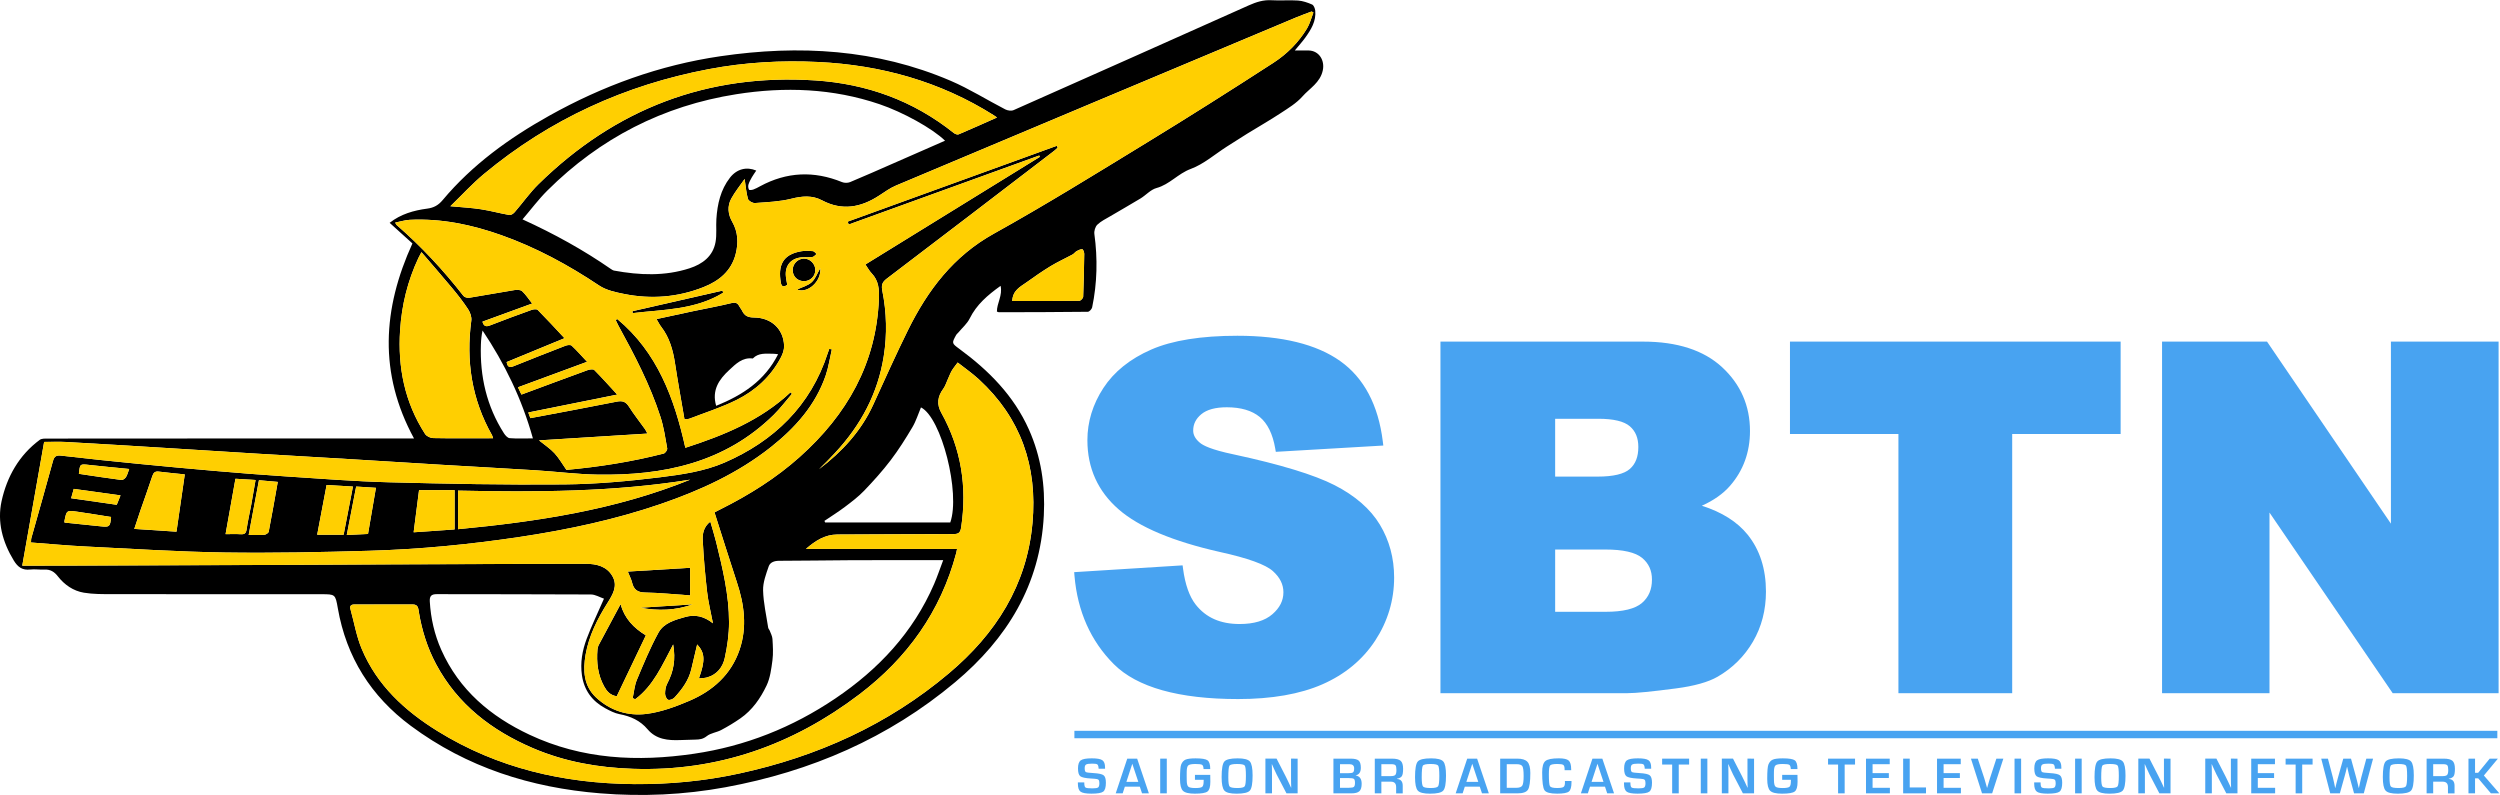<svg width="800" height="254.52" version="1.1" viewBox="0 0 800 254.52" xml:space="preserve" xmlns="http://www.w3.org/2000/svg"><g transform="matrix(1.333 0 0 -1.333 -4.0469e-6 254.52)"><g fill-rule="evenodd"><path d="m171.92 93.519c6.332 2.557 11.657 6.002 14.874 12.387-0.604 0.056-0.895 0.112-1.186 0.112-1.714-7e-3 -3.505 0.294-4.892-1.14-2.507 0.337-4.119-1.341-5.682-2.788-2.365-2.193-4.215-4.743-3.115-8.572m-14.316 20.82c3.059 0.661 5.913 1.288 8.77 1.893 3.079 0.647 6.177 1.202 9.229 1.946 1.011 0.248 1.496-7e-3 1.909-0.829 0.178-0.357 0.479-0.651 0.644-1.011 0.562-1.239 1.453-1.609 2.831-1.619 4.208-0.03 7.122-2.788 7.244-6.818 0.03-0.935-0.34-1.965-0.793-2.814-2.421-4.572-6.128-7.948-10.689-10.194-3.604-1.78-7.479-3.009-11.241-4.463-0.347-0.132-0.763-0.079-1.196-0.119-0.77 4.509-1.579 8.919-2.256 13.348-0.489 3.207-1.325 6.24-3.343 8.853-0.39 0.499-0.667 1.087-1.11 1.827"/><path d="m151.83 116.23c7.211 1.648 14.422 3.297 21.633 4.942 0.036-0.175 0.079-0.35 0.119-0.525-6.669-4.103-14.3-4.007-21.712-4.876-0.013 0.155-0.026 0.307-0.04 0.459"/><path d="m193.06 123.44c-1.609-0.017-2.778 1.123-2.768 2.699 0.01 1.457 1.209 2.682 2.662 2.722 1.483 0.036 2.791-1.258 2.775-2.761-0.01-1.477-1.179-2.639-2.669-2.659"/><path d="m188.99 122.56c-0.994-0.7-1.391-0.337-1.546 0.558-0.671 3.921 0.277 6.768 5.011 7.521 0.882 0.139 1.8 0.102 2.692 0.013 0.314-0.03 0.588-0.446 0.885-0.687-0.334-0.251-0.641-0.674-1.004-0.723-0.832-0.119-1.695-0.01-2.537-0.076-2.669-0.218-4.136-2.028-3.822-4.684 0.073-0.638 0.208-1.265 0.32-1.923"/><path d="m243 118.68c5.48 0 10.788-0.02 16.093 0.043 0.327 3e-3 0.915 0.624 0.935 0.978 0.145 3.439 0.211 6.877 0.254 10.313 3e-3 0.383-0.281 1.074-0.466 1.087-0.443 0.026-0.928-0.215-1.344-0.443-0.367-0.208-0.631-0.611-0.998-0.816-1.747-0.945-3.567-1.767-5.262-2.795-1.989-1.209-3.901-2.55-5.797-3.901-1.493-1.057-3.303-1.909-3.416-4.466m-115.07-32.983c-2.666 9.543-6.778 17.966-12.09 25.901-0.248-1.14-0.36-2.259-0.396-3.379-0.258-7.644 1.381-14.799 5.53-21.293 0.317-0.499 0.879-1.13 1.371-1.173 1.731-0.142 3.478-0.056 5.586-0.056m100.19-20.186c2.481 7.019-2.104 25.167-7.033 27.628-0.674-1.595-1.183-3.29-2.061-4.763-1.612-2.722-3.31-5.417-5.219-7.928-1.952-2.563-4.119-4.971-6.352-7.3-1.391-1.45-3.029-2.689-4.644-3.908-1.579-1.189-3.26-2.236-4.899-3.346 0.059-0.122 0.116-0.251 0.175-0.383zm-109.74 20.226c-0.165 0.456-0.192 0.604-0.264 0.73-4.866 8.595-6.276 17.795-4.971 27.516 0.119 0.869-0.274 1.965-0.776 2.728-1.149 1.757-2.454 3.419-3.795 5.034-2.388 2.874-4.853 5.691-7.399 8.664-0.33-0.631-0.548-1.017-0.737-1.42-2.576-5.49-3.997-11.274-4.387-17.319-0.581-8.922 1.1-17.312 5.995-24.903 0.347-0.538 1.262-0.978 1.923-0.991 4.255-0.086 8.509-0.04 12.767-0.04zm-10.263 55.693c2.745-0.258 5.031-0.37 7.28-0.717 2.316-0.353 4.585-0.988 6.894-1.387 0.373-0.066 0.958 0.33 1.258 0.677 1.932 2.23 3.64 4.681 5.738 6.739 18.452 18.085 40.544 26.584 66.408 24.89 12.357-0.813 23.532-4.836 33.27-12.615 0.294-0.238 0.859-0.459 1.149-0.337 3.042 1.288 6.058 2.646 9.229 4.053-0.383 0.264-0.578 0.413-0.786 0.538-12.876 8.116-27.044 12.047-42.139 12.784-8.82 0.433-17.606-0.069-26.31-1.724-20.107-3.815-38.152-12.06-53.915-25.148-2.781-2.309-5.239-5.011-8.076-7.753m118.75 15.73c-3.013 2.953-10.167 6.877-15.707 8.757-11.254 3.825-22.769 4.238-34.393 2.405-17.593-2.778-32.722-10.551-45.347-23.103-2.14-2.127-3.961-4.575-5.986-6.943 7.621-3.475 14.61-7.34 21.21-11.908 0.241-0.168 0.515-0.34 0.796-0.393 6.075-1.11 12.149-1.377 18.105 0.562 3.082 1.004 5.609 2.864 6.227 6.289 0.327 1.797 0.083 3.69 0.202 5.533 0.235 3.584 1.008 7.036 3.27 9.936 1.645 2.101 4.003 2.676 6.306 1.695-0.36-0.542-0.743-1.054-1.057-1.605-0.317-0.565-0.644-1.146-0.823-1.761-0.109-0.377-0.046-0.889 0.142-1.229 0.076-0.142 0.71-0.069 1.04 0.05 0.558 0.198 1.09 0.495 1.615 0.78 6.398 3.468 12.942 3.743 19.667 1.001 0.558-0.231 1.371-0.235 1.929-7e-3 3.458 1.437 6.884 2.966 10.319 4.469 4.112 1.8 8.225 3.604 12.483 5.473m2.894-97.987c-0.106-0.512-0.142-0.753-0.202-0.984-3.729-14.058-11.773-25.22-23.235-33.927-16.014-12.169-33.987-18.544-54.285-17.887-8.337 0.271-16.417 1.675-24.091 4.962-9.88 4.231-18.075 10.481-23.252 20.163-2.091 3.911-3.399 8.093-4.132 12.463-0.142 0.856-0.129 1.873-1.453 1.87-4.661-0.013-9.325-0.007-13.986-0.003-0.836 0.003-1.219-0.297-0.968-1.192 0.882-3.161 1.424-6.464 2.686-9.464 3.667-8.747 10.336-14.874 18.244-19.763 14.415-8.912 30.284-12.542 47.051-12.698 8.522-0.083 16.982 0.727 25.329 2.54 18.696 4.046 35.705 11.707 50.381 24.091 11.181 9.434 18.667 21.052 20.018 36.028 1.222 13.566-2.738 25.2-12.879 34.506-1.625 1.496-3.465 2.761-5.08 4.037-0.621-0.852-1.093-1.397-1.444-2.015-0.383-0.684-0.654-1.437-0.981-2.15-0.33-0.723-0.565-1.516-1.027-2.137-1.411-1.913-1.592-3.762-0.492-5.734 4.803-8.628 6.246-17.828 4.777-27.562-0.198-1.315-0.68-1.592-1.906-1.592-9.272 0.003-18.544-0.076-27.817-0.102-2.996-0.01-5.305-1.52-7.525-3.445zm-84.768-11.951c-0.991 0.33-2.061 1.001-3.135 1.008-12.331 0.076-24.665 0.036-36.996 0.076-1.348 0.003-1.754-0.495-1.681-1.777 0.238-4.033 1.117-7.918 2.758-11.601 4.304-9.649 11.842-15.981 21.177-20.368 12.638-5.942 25.94-6.554 39.494-4.565 12.318 1.807 23.615 6.306 33.928 13.269 10.389 7.013 18.677 15.846 23.711 27.476 0.776 1.807 1.404 3.676 2.183 5.738h-1.962c-6.871-0.007-13.738 0.007-20.606-0.026-5.615-0.03-11.228-0.129-16.84-0.139-1.133 0-2.15-0.37-2.481-1.328-0.641-1.87-1.397-3.848-1.351-5.768 0.076-2.996 0.773-5.986 1.226-8.975 0.033-0.231 0.264-0.423 0.347-0.654 0.251-0.674 0.638-1.351 0.677-2.045 0.102-1.698 0.218-3.429-3e-3 -5.107-0.274-2.061-0.538-4.241-1.42-6.081-1.457-3.049-3.406-5.877-6.27-7.865-1.477-1.031-3.032-1.965-4.625-2.808-1.11-0.585-2.52-0.714-3.458-1.467-0.898-0.723-1.751-0.809-2.745-0.829-1.199-0.023-2.401-0.063-3.604-0.109-2.94-0.116-5.781 0.135-7.852 2.586-1.777 2.104-4.06 3.122-6.719 3.627-1.199 0.228-2.355 0.832-3.449 1.424-3.135 1.704-5.064 4.288-5.592 7.888-0.449 3.065 0.092 6.015 1.153 8.833 1.173 3.125 2.633 6.141 4.136 9.586m44.775 49.519c0.116-0.116 0.231-0.231 0.347-0.347-1.46-1.698-2.808-3.501-4.4-5.064-11.773-11.568-26.505-14.58-42.272-14.329-4.892 0.076-9.774 0.717-14.67 1.027-7.343 0.466-14.696 0.849-22.043 1.292-7.743 0.466-15.489 0.958-23.232 1.427-7.251 0.436-14.498 0.842-21.742 1.285-7.495 0.456-14.987 0.945-22.485 1.404-7.792 0.482-15.588 0.965-23.384 1.401-1.734 0.096-3.478 0.013-5.292 0.013-1.754-9.93-3.498-19.8-5.249-29.703 2.989 0 5.833-0.003 8.681 0.003 16.44 0.05 32.88 0.102 49.321 0.162 9.976 0.033 19.948 0.092 29.924 0.139 5.814 0.026 11.627 0.043 17.444 0.063 9.973 0.03 19.948 0.089 29.921 0.079 2.53-0.003 4.991-0.568 6.372-2.946 1.361-2.345 0.102-4.416-1.149-6.408-2.441-3.875-4.499-7.934-5.285-12.493-0.638-3.726-0.486-7.403 2.481-10.204 3.389-3.204 7.69-4.552 12.172-3.98 3.501 0.453 6.98 1.741 10.266 3.141 5.629 2.405 10.019 6.286 12.054 12.272 1.853 5.45 1.12 10.845-0.651 16.192-1.83 5.543-3.564 11.119-5.378 16.78 0.545 0.277 1.067 0.552 1.595 0.813 6.788 3.406 13.19 7.409 18.868 12.483 11.337 10.131 18.396 22.422 19.01 37.948 0.089 2.253-0.046 4.38-1.738 6.131-0.571 0.591-0.965 1.354-1.503 2.127 14.055 8.671 27.975 17.259 41.892 25.848-0.053 0.102-0.106 0.205-0.159 0.31-15.248-5.523-30.499-11.046-45.743-16.569-0.083 0.231-0.165 0.462-0.248 0.694 16.731 6.065 33.458 12.133 50.189 18.201 0.076-0.152 0.152-0.304 0.231-0.453-0.271-0.244-0.529-0.502-0.813-0.723-13.408-10.26-26.806-20.536-40.257-30.74-1.12-0.852-1.282-1.615-1.031-2.887 1.037-5.196 1.169-10.455 0.344-15.684-1.414-8.985-5.543-16.638-11.707-23.245-0.651-0.697-1.305-1.387-1.975-2.064-0.608-0.621-1.239-1.229-1.86-1.84 5.51 4.182 10.105 9.12 13.008 15.476 2.742 6.002 5.44 12.024 8.361 17.937 4.737 9.583 10.907 17.748 20.612 23.142 12.423 6.897 24.52 14.399 36.646 21.811 10.253 6.263 20.404 12.691 30.489 19.225 3.231 2.094 6.005 4.862 8.03 8.212 0.7 1.166 1.04 2.553 1.543 3.838-0.145 0.079-0.294 0.162-0.436 0.238-1.255-0.479-2.524-0.925-3.762-1.444-31.998-13.428-63.997-26.855-95.976-40.323-1.447-0.611-2.758-1.559-4.083-2.425-4.364-2.851-8.863-3.709-13.689-1.153-2.392 1.265-4.796 1.05-7.406 0.39-2.818-0.707-5.797-0.813-8.721-1.031-0.552-0.04-1.529 0.512-1.668 0.981-0.416 1.434-0.522 2.96-0.799 4.803-1.11-1.609-2.309-3.065-3.204-4.7-1.001-1.827-0.816-3.776 0.228-5.592 1.401-2.451 1.493-5.057 0.829-7.693-1.037-4.116-3.997-6.504-7.733-7.984-6.154-2.441-12.536-2.943-19.007-1.648-2.074 0.416-4.327 0.889-6.035 2.028-7.366 4.915-15.076 9.104-23.423 12.073-7.128 2.534-14.442 4.073-22.056 3.703-1.136-0.053-2.256-0.423-3.501-0.671 0.244-0.396 0.277-0.499 0.35-0.562 5.923-5.143 11.238-10.858 16.057-17.038 0.248-0.32 0.938-0.505 1.371-0.436 3.65 0.585 7.284 1.272 10.934 1.856 0.578 0.092 1.414 0.063 1.78-0.281 0.879-0.826 1.549-1.873 2.405-2.956-4.119-1.503-8.034-2.933-11.938-4.357 0.314-1.136 0.872-1.268 1.83-0.895 3.303 1.295 6.636 2.52 9.976 3.719 0.446 0.162 1.219 0.244 1.467-0.01 2.14-2.16 4.195-4.403 6.425-6.785-4.78-1.972-9.365-3.861-13.89-5.724 0.208-1.354 0.819-1.341 1.734-0.971 4.126 1.668 8.265 3.297 12.417 4.899 0.439 0.165 1.189 0.251 1.453 7e-3 1.262-1.179 2.405-2.487 3.706-3.875-5.645-2.081-11.059-4.076-16.586-6.118 0.324-0.677 0.568-1.196 0.826-1.751 5.371 1.992 10.613 3.951 15.872 5.863 0.495 0.178 1.344 0.304 1.612 0.04 1.899-1.909 3.69-3.924 5.513-5.906-6.881-1.384-14.055-2.828-21.352-4.294 0.202-0.552 0.347-0.941 0.502-1.358 6.96 1.318 13.841 2.576 20.701 3.951 1.377 0.281 2.193 0.033 2.956-1.179 1.176-1.86 2.557-3.584 3.835-5.381 0.215-0.297 0.36-0.644 0.604-1.097-8.75-0.552-17.302-1.087-26.02-1.635 1.367-1.11 2.686-1.962 3.713-3.075 1.064-1.149 1.85-2.557 2.867-4.01 7.7 0.714 15.595 1.923 23.354 3.924 0.377 0.099 0.905 0.869 0.842 1.229-0.453 2.55-0.832 5.143-1.625 7.594-2.491 7.693-6.223 14.838-10.105 21.904-0.238 0.439-0.439 0.898-0.654 1.348 0.135 0.069 0.271 0.135 0.406 0.205 9.622-8.014 13.692-19.046 16.328-30.898 9.279 3.003 18.069 6.593 25.233 13.305m-90.37-11.066c-8.519 15.667-7.535 31.13-0.38 46.817-1.754 1.589-3.604 3.264-5.467 4.945 2.662 2.098 5.781 2.983 9.011 3.409 1.599 0.208 2.686 0.819 3.723 2.058 7.115 8.493 15.941 14.855 25.537 20.222 12.863 7.198 26.518 12.163 41.132 14.303 18.904 2.771 37.462 1.728 55.243-5.883 4.532-1.942 8.747-4.611 13.147-6.877 0.558-0.291 1.45-0.413 1.992-0.175 18.848 8.351 37.667 16.747 56.482 25.157 1.761 0.786 3.505 1.348 5.483 1.222 2.098-0.132 4.218 0.076 6.312-0.073 1.153-0.083 2.322-0.489 3.389-0.958 0.396-0.182 0.694-0.951 0.747-1.477 0.251-2.52-1.004-4.532-2.388-6.464-0.694-0.968-1.503-1.856-2.514-3.085 1.282 0 2.296 0.02 3.313-3e-3 2.514-0.053 3.921-2.382 3.402-4.783-0.638-2.96-3.145-4.288-4.876-6.243-1.447-1.635-3.432-2.834-5.292-4.053-2.606-1.714-5.322-3.257-7.974-4.892-1.645-1.017-3.273-2.068-4.902-3.108-2.867-1.83-5.536-4.205-8.655-5.355-3.046-1.12-5.074-3.729-8.215-4.585-1.404-0.377-2.53-1.704-3.838-2.504-2.395-1.457-4.836-2.828-7.247-4.258-1.07-0.634-2.243-1.189-3.118-2.031-0.512-0.492-0.816-1.529-0.717-2.256 0.806-5.906 0.68-11.776-0.535-17.606-0.089-0.423-0.677-1.05-1.04-1.054-7.119-0.089-14.234-0.092-21.352-0.109-0.139 0-0.274 0.089-0.472 0.162-7e-3 2.022 1.401 3.881 0.885 6.17-3.118-2.23-5.767-4.502-7.412-7.825-0.618-1.249-1.77-2.23-2.686-3.33-0.188-0.228-0.446-0.413-0.585-0.667-1.067-1.942-1.05-1.959 0.783-3.307 7.043-5.17 13.064-11.224 16.691-19.34 2.937-6.57 3.954-13.461 3.587-20.629-0.849-16.672-8.843-29.614-21.263-40.022-16.037-13.441-34.661-21.471-55.174-25.247-9.956-1.83-19.995-2.279-30.073-1.457-16.586 1.348-31.969 6.19-45.459 16.209-9.537 7.082-15.466 16.467-17.514 28.233-0.588 3.359-0.614 3.356-4.007 3.356-16.741 0.003-33.485-0.007-50.229 0.017-2.243 0.007-4.522-0.02-6.722 0.35-2.557 0.426-4.664 1.896-6.269 3.951-0.832 1.067-1.774 1.661-3.158 1.592-1.149-0.059-2.319 0.149-3.458 0.017-1.886-0.215-2.966 0.565-3.947 2.17-2.705 4.43-4.01 9.285-2.93 14.234 1.275 5.84 4.182 11.036 9.166 14.729 0.449 0.334 1.232 0.301 1.86 0.304 17.894 0.02 35.791 0.026 53.688 0.03 10.825 0.003 21.656 0 32.484 0z"/><path d="m28.938 72.018c-3.894 0.542-7.535 1.047-11.231 1.559-0.225-0.803-0.41-1.453-0.631-2.246 3.726-0.535 7.31-1.05 10.95-1.572 0.301 0.74 0.555 1.374 0.912 2.259m-2.273-5.193c-2.695 0.426-5.397 0.885-8.113 1.272-2.57 0.363-2.576 0.327-3.085-2.269-0.017-0.092 0.013-0.192 0.026-0.34 2.923-0.304 5.857-0.601 8.79-0.908 2.008-0.211 2.183-0.059 2.382 2.246m-7.726 10.366c3.399-0.505 6.805-1.031 10.217-1.476 0.337-0.043 0.869 0.353 1.083 0.69 0.337 0.522 0.479 1.166 0.776 1.946-3.307 0.334-6.441 0.618-9.566 0.971-2.256 0.254-2.263 0.284-2.51-2.131m64.307-14.68c1.797 0.086 3.419 0.162 5.1 0.241 0.641 3.746 1.258 7.356 1.899 11.079-1.757 0.112-3.231 0.208-4.747 0.304-0.76-3.914-1.48-7.63-2.253-11.624m-21.081 13.144c-0.816-4.347-1.612-8.575-2.467-13.13 1.411 0 2.6-0.059 3.772 0.036 0.377 0.033 0.978 0.426 1.037 0.74 0.766 3.941 1.453 7.901 2.174 11.951-1.539 0.139-2.963 0.264-4.516 0.403m-8.014-12.945c1.305 0 2.451 0.059 3.587-0.017 0.915-0.066 1.325 0.168 1.463 1.163 0.277 1.969 0.747 3.911 1.107 5.87 0.353 1.932 0.677 3.871 1.044 5.982-1.761 0.109-3.273 0.202-4.829 0.301-0.803-4.512-1.569-8.813-2.372-13.299m28.342-0.139c0.75 3.885 1.476 7.637 2.236 11.561-2.14 0.126-4.165 0.248-6.322 0.377-0.773-4.08-1.523-8.014-2.263-11.938zm18.102 10.702c-0.416-3.25-0.846-6.593-1.295-10.118 3.379 0.238 6.544 0.459 9.834 0.69v9.427zm-58.226-9.969c0.674 4.651 1.331 9.17 1.992 13.751-2.164 0.228-4.198 0.413-6.227 0.667-0.928 0.119-1.298-0.261-1.579-1.11-0.902-2.752-1.896-5.47-2.841-8.205-0.495-1.44-0.958-2.894-1.473-4.436 3.462-0.228 6.739-0.446 10.128-0.667m67.594 9.857v-9.259c19.109 1.823 37.885 4.661 55.726 11.888-18.412-2.963-36.953-3.032-55.726-2.629m89.732 33.918c-0.482-2.098-0.783-4.258-1.477-6.283-2.464-7.165-7.323-12.559-13.137-17.174-7.905-6.269-16.942-10.395-26.406-13.652-10.996-3.779-22.323-6.184-33.809-7.918-12.037-1.813-24.14-2.993-36.299-3.336-11.515-0.33-23.04-0.585-34.555-0.413-11.152 0.168-22.303 0.892-33.452 1.444-4.344 0.211-8.674 0.628-13.117 0.958 0.03 0.41-0.003 0.753 0.086 1.064 1.728 6.157 3.501 12.298 5.179 18.468 0.34 1.249 0.872 1.45 2.104 1.305 6.207-0.733 12.433-1.364 18.653-1.979 6.075-0.598 12.153-1.163 18.234-1.685 5.586-0.479 11.175-0.935 16.767-1.295 8.291-0.538 16.582-1.206 24.887-1.424 14.016-0.363 28.041-0.641 42.06-0.512 7.69 0.073 15.4 0.77 23.037 1.714 5.222 0.647 10.663 1.444 15.429 3.508 11.895 5.156 20.738 13.623 24.844 26.34 0.106 0.324 0.231 0.644 0.35 0.965 0.208-0.033 0.416-0.063 0.621-0.096"/><path d="m161.6 36.225c-2.629-4.935-4.714-9.893-9.117-13.15-0.202 0.089-0.406 0.178-0.604 0.271 0.327 1.48 0.443 3.049 1.021 4.423 1.595 3.822 3.184 7.673 5.173 11.297 1.278 2.332 3.974 3.072 6.431 3.759 2.289 0.641 4.459 0.221 6.643-1.513-0.522 2.738-1.12 5.097-1.394 7.495-0.472 4.112-0.842 8.245-1.05 12.381-0.083 1.529 0.132 3.197 1.817 4.532 0.502-1.761 0.998-3.297 1.381-4.856 1.566-6.362 3.118-12.751 3.108-19.34 0-2.864-0.41-5.774-1.031-8.579-0.489-2.193-1.889-3.98-4.261-4.641-0.595-0.162-1.239-0.152-1.939-0.231 1.552 4.291 1.463 6.147-0.42 8.159-0.476-2.012-0.941-3.934-1.384-5.863-0.621-2.732-2.226-4.886-4.056-6.887-0.337-0.37-1.156-0.704-1.523-0.538-0.4 0.178-0.737 0.955-0.737 1.473 0 0.806 0.139 1.698 0.512 2.405 1.543 2.94 2.058 5.791 1.43 9.404"/><path d="m148.97 45.892c0.965-3.429 3.128-5.682 6.075-7.485-2.349-4.909-4.664-9.751-6.986-14.61-1.569 0.218-2.395 1.219-3.029 2.365-1.526 2.761-1.86 5.768-1.599 8.859 0.03 0.344 0.106 0.71 0.264 1.011 1.747 3.293 3.515 6.573 5.275 9.86"/><path d="m165.67 48.001c-3.706 0.258-7.27 0.631-10.841 0.697-1.827 0.03-2.699 0.727-3.095 2.405-0.195 0.803-0.601 1.559-1.024 2.623 5.087 0.31 9.969 0.604 14.96 0.908z"/><path d="m166.3 45.859c-4.096-1.48-8.304-1.619-12.579-0.809 4.195 0.271 8.39 0.538 12.579 0.809"/><path d="m196.92 126.56c0.314-3.148-3.046-6.174-5.589-5.127 1.206 0.571 2.576 0.908 3.505 1.744 0.905 0.813 1.348 2.134 2.084 3.382"/></g><g fill="#ffcf01" fill-rule="evenodd"><path d="m229.75 59.168h-36.27c2.216 1.926 4.529 3.435 7.521 3.445 9.272 0.026 18.544 0.106 27.82 0.102 1.226 0 1.704 0.277 1.903 1.592 1.47 9.735 0.026 18.934-4.777 27.562-1.097 1.972-0.918 3.825 0.495 5.734 0.462 0.624 0.694 1.417 1.024 2.137 0.33 0.714 0.598 1.467 0.984 2.15 0.347 0.618 0.823 1.163 1.44 2.018 1.619-1.278 3.455-2.543 5.084-4.037 10.138-9.309 14.102-20.943 12.879-34.509-1.354-14.977-8.839-26.594-20.021-36.028-14.676-12.384-31.685-20.041-50.381-24.091-8.344-1.813-16.804-2.619-25.326-2.54-16.767 0.155-32.639 3.785-47.055 12.701-7.905 4.886-14.574 11.013-18.244 19.76-1.258 2.999-1.804 6.303-2.686 9.464-0.251 0.898 0.135 1.196 0.968 1.192 4.664-0.003 9.325-0.01 13.986 0.003 1.325 0.003 1.311-1.014 1.457-1.87 0.73-4.367 2.041-8.552 4.129-12.463 5.176-9.682 13.375-15.932 23.255-20.166 7.673-3.283 15.75-4.687 24.091-4.955 20.298-0.661 38.268 5.715 54.282 17.884 11.462 8.707 19.509 19.869 23.235 33.928 0.059 0.231 0.099 0.472 0.205 0.984"/><path d="m108.11 141.43c2.837 2.738 5.295 5.444 8.076 7.753 15.763 13.087 33.812 21.329 53.915 25.148 8.704 1.652 17.491 2.157 26.314 1.724 15.092-0.74 29.26-4.668 42.136-12.784 0.208-0.126 0.406-0.274 0.789-0.538-3.171-1.407-6.187-2.768-9.233-4.053-0.287-0.122-0.852 0.099-1.149 0.337-9.738 7.779-20.913 11.802-33.267 12.615-25.868 1.698-47.96-6.805-66.408-24.89-2.101-2.058-3.809-4.509-5.741-6.742-0.301-0.344-0.882-0.74-1.255-0.674-2.309 0.4-4.582 1.031-6.897 1.387-2.246 0.347-4.535 0.456-7.28 0.717"/><path d="m118.37 85.732h-1.645c-4.255 0-8.512-0.046-12.764 0.04-0.661 0.013-1.579 0.456-1.926 0.991-4.895 7.591-6.577 15.981-5.995 24.903 0.393 6.045 1.81 11.829 4.39 17.319 0.188 0.403 0.406 0.789 0.737 1.424 2.547-2.976 5.008-5.791 7.399-8.668 1.341-1.615 2.646-3.277 3.795-5.031 0.499-0.766 0.895-1.86 0.776-2.728-1.305-9.725 0.106-18.924 4.971-27.519 0.069-0.122 0.096-0.271 0.261-0.73"/><path d="m243 118.68c0.112 2.557 1.923 3.409 3.416 4.466 1.896 1.351 3.809 2.692 5.797 3.901 1.695 1.027 3.515 1.85 5.262 2.795 0.367 0.205 0.631 0.608 0.998 0.816 0.416 0.228 0.902 0.469 1.344 0.443 0.185-0.013 0.469-0.704 0.466-1.087-0.043-3.435-0.109-6.874-0.254-10.313-0.02-0.353-0.608-0.974-0.935-0.978-5.305-0.063-10.613-0.043-16.093-0.043"/><path d="m196.92 126.56c-0.737-1.249-1.179-2.57-2.084-3.382-0.928-0.836-2.299-1.173-3.505-1.744 2.543-1.047 5.903 1.979 5.589 5.127m-30.628-80.701c-4.192-0.268-8.384-0.538-12.575-0.809 4.271-0.809 8.479-0.671 12.575 0.809m22.693 76.698c-0.112 0.657-0.244 1.285-0.32 1.923-0.314 2.656 1.156 4.469 3.822 4.684 0.842 0.066 1.704-0.043 2.54 0.079 0.36 0.05 0.667 0.469 1.001 0.72-0.297 0.241-0.571 0.661-0.885 0.687-0.892 0.089-1.81 0.126-2.692-0.013-4.734-0.75-5.682-3.6-5.011-7.521 0.155-0.895 0.552-1.258 1.546-0.558m4.07 0.882c1.49 0.02 2.659 1.183 2.672 2.659 0.013 1.503-1.295 2.798-2.778 2.761-1.453-0.04-2.649-1.265-2.659-2.722-0.013-1.576 1.156-2.715 2.765-2.699m-41.234-7.204c0.013-0.152 0.026-0.304 0.04-0.459 7.412 0.869 15.046 0.77 21.712 4.876-0.04 0.175-0.083 0.353-0.119 0.529-7.211-1.648-14.422-3.297-21.633-4.945m13.844-68.232v6.633c-4.991-0.304-9.87-0.601-14.96-0.908 0.423-1.064 0.832-1.82 1.024-2.626 0.4-1.675 1.268-2.372 3.098-2.405 3.567-0.063 7.132-0.439 10.838-0.694m-16.698-2.111c-1.761-3.283-3.528-6.567-5.275-9.86-0.159-0.301-0.235-0.664-0.264-1.008-0.261-3.095 0.073-6.101 1.599-8.863 0.631-1.146 1.46-2.147 3.029-2.365 2.322 4.859 4.638 9.702 6.983 14.614-2.943 1.8-5.107 4.053-6.071 7.482m12.632-9.665c0.628-3.617 0.112-6.464-1.43-9.404-0.373-0.707-0.512-1.599-0.512-2.408 0-0.515 0.337-1.292 0.737-1.47 0.367-0.165 1.186 0.168 1.526 0.535 1.83 2.005 3.432 4.159 4.056 6.891 0.439 1.926 0.905 3.852 1.381 5.86 1.883-2.008 1.972-3.865 0.42-8.156 0.7 0.079 1.344 0.069 1.939 0.231 2.372 0.657 3.776 2.448 4.258 4.641 0.624 2.804 1.034 5.711 1.034 8.579 0.01 6.59-1.543 12.975-3.108 19.34-0.383 1.559-0.879 3.092-1.381 4.856-1.685-1.335-1.896-3.006-1.817-4.532 0.208-4.136 0.578-8.268 1.05-12.381 0.274-2.398 0.872-4.757 1.394-7.498-2.183 1.738-4.354 2.157-6.643 1.516-2.458-0.687-5.153-1.427-6.431-3.759-1.985-3.624-3.577-7.475-5.173-11.3-0.578-1.371-0.697-2.94-1.021-4.423 0.201-0.089 0.403-0.178 0.608-0.268 4.397 3.257 6.484 8.215 9.114 13.15m-4 78.112c0.443-0.737 0.72-1.325 1.11-1.823 2.018-2.616 2.854-5.649 3.343-8.853 0.677-4.433 1.486-8.839 2.256-13.348 0.433 0.036 0.849-0.013 1.196 0.119 3.762 1.45 7.637 2.682 11.241 4.459 4.562 2.249 8.265 5.622 10.689 10.197 0.453 0.846 0.823 1.879 0.793 2.814-0.122 4.027-3.036 6.788-7.244 6.815-1.377 0.01-2.269 0.38-2.831 1.619-0.165 0.363-0.466 0.657-0.644 1.011-0.413 0.823-0.898 1.08-1.909 0.832-3.052-0.743-6.151-1.298-9.229-1.949-2.857-0.601-5.711-1.232-8.77-1.893m42.093-7.261c-0.205 0.033-0.413 0.063-0.621 0.096-0.119-0.32-0.244-0.638-0.35-0.965-4.106-12.714-12.949-21.184-24.847-26.34-4.763-2.064-10.204-2.861-15.426-3.508-7.637-0.945-15.347-1.642-23.037-1.714-14.019-0.126-28.044 0.149-42.06 0.515-8.304 0.215-16.595 0.882-24.887 1.42-5.592 0.363-11.181 0.819-16.764 1.298-6.081 0.522-12.163 1.087-18.234 1.685-6.223 0.611-12.45 1.245-18.657 1.975-1.232 0.145-1.764-0.056-2.104-1.305-1.678-6.167-3.452-12.311-5.179-18.465-0.089-0.314-0.056-0.657-0.083-1.064 4.44-0.33 8.77-0.75 13.114-0.961 11.148-0.548 22.3-1.272 33.452-1.44 11.515-0.175 23.043 0.079 34.555 0.41 12.159 0.347 24.262 1.526 36.299 3.34 11.485 1.734 22.812 4.136 33.809 7.918 9.464 3.257 18.501 7.383 26.406 13.649 5.814 4.615 10.673 10.012 13.134 17.177 0.697 2.022 0.998 4.182 1.48 6.279m-9.936-10.342c-7.168-6.712-15.958-10.299-25.237-13.302-2.636 11.852-6.702 22.882-16.328 30.895-0.135-0.066-0.271-0.132-0.406-0.202 0.218-0.453 0.416-0.912 0.657-1.348 3.878-7.069 7.614-14.211 10.101-21.904 0.793-2.454 1.173-5.047 1.625-7.594 0.066-0.363-0.462-1.133-0.839-1.229-7.763-2.005-15.657-3.211-23.354-3.928-1.021 1.453-1.807 2.864-2.867 4.01-1.031 1.117-2.349 1.969-3.716 3.079 8.721 0.545 17.273 1.083 26.02 1.632-0.244 0.453-0.39 0.799-0.604 1.097-1.275 1.797-2.656 3.521-3.835 5.384-0.763 1.209-1.579 1.457-2.956 1.179-6.857-1.374-13.741-2.636-20.698-3.954-0.159 0.416-0.304 0.809-0.505 1.358 7.3 1.47 14.475 2.913 21.352 4.298-1.82 1.979-3.614 3.997-5.51 5.903-0.268 0.264-1.12 0.142-1.612-0.036-5.262-1.916-10.504-3.871-15.872-5.863-0.261 0.552-0.505 1.07-0.829 1.751 5.53 2.038 10.944 4.033 16.589 6.118-1.305 1.387-2.444 2.695-3.706 3.875-0.264 0.244-1.014 0.159-1.453-0.01-4.152-1.599-8.291-3.231-12.417-4.899-0.918-0.37-1.529-0.383-1.734 0.971 4.522 1.866 9.107 3.756 13.887 5.728-2.226 2.382-4.284 4.625-6.425 6.785-0.248 0.251-1.021 0.168-1.467 0.01-3.34-1.199-6.673-2.425-9.976-3.719-0.958-0.377-1.516-0.244-1.827 0.892 3.901 1.427 7.816 2.854 11.935 4.36-0.852 1.08-1.526 2.127-2.405 2.953-0.367 0.347-1.199 0.377-1.78 0.281-3.65-0.585-7.284-1.268-10.934-1.856-0.429-0.066-1.12 0.116-1.367 0.436-4.819 6.184-10.134 11.898-16.06 17.038-0.069 0.063-0.106 0.168-0.347 0.565 1.245 0.244 2.365 0.614 3.498 0.671 7.617 0.37 14.931-1.169 22.059-3.706 8.344-2.966 16.057-7.155 23.423-12.07 1.708-1.143 3.961-1.615 6.032-2.028 6.471-1.295 12.853-0.796 19.007 1.648 3.739 1.48 6.696 3.865 7.733 7.981 0.664 2.639 0.575 5.245-0.829 7.693-1.04 1.82-1.226 3.766-0.225 5.596 0.895 1.632 2.091 3.092 3.201 4.7 0.281-1.847 0.386-3.373 0.803-4.803 0.135-0.469 1.117-1.024 1.665-0.981 2.923 0.218 5.906 0.32 8.724 1.031 2.61 0.657 5.014 0.875 7.406-0.39 4.826-2.56 9.325-1.701 13.689 1.149 1.321 0.869 2.636 1.817 4.08 2.425 31.982 13.471 63.98 26.895 95.979 40.323 1.235 0.522 2.507 0.968 3.759 1.447 0.145-0.079 0.291-0.162 0.436-0.238-0.502-1.288-0.839-2.676-1.539-3.838-2.025-3.353-4.803-6.121-8.034-8.215-10.081-6.53-20.236-12.959-30.486-19.222-12.129-7.412-24.226-14.917-36.646-21.815-9.708-5.391-15.879-13.56-20.612-23.139-2.92-5.913-5.619-11.938-8.364-17.937-2.904-6.355-7.498-11.297-13.005-15.476 0.621 0.611 1.252 1.216 1.86 1.837 0.667 0.68 1.325 1.371 1.972 2.068 6.164 6.606 10.293 14.257 11.707 23.242 0.826 5.232 0.694 10.488-0.344 15.684-0.251 1.272-0.086 2.038 1.034 2.887 13.447 10.207 26.845 20.48 40.257 30.743 0.284 0.218 0.538 0.479 0.809 0.72-0.076 0.149-0.155 0.301-0.231 0.453-16.728-6.068-33.459-12.133-50.186-18.198 0.079-0.231 0.162-0.462 0.248-0.694 15.244 5.523 30.496 11.046 45.74 16.566 0.053-0.102 0.109-0.205 0.162-0.311-13.92-8.588-27.836-17.177-41.892-25.845 0.535-0.776 0.928-1.536 1.5-2.131 1.695-1.751 1.83-3.875 1.741-6.131-0.618-15.522-7.673-27.813-19.013-37.948-5.678-5.074-12.08-9.074-18.865-12.48-0.529-0.264-1.054-0.535-1.595-0.813 1.81-5.665 3.548-11.238 5.378-16.78 1.767-5.348 2.504-10.742 0.651-16.192-2.038-5.989-6.428-9.87-12.057-12.272-3.283-1.401-6.762-2.692-10.266-3.141-4.482-0.575-8.783 0.773-12.172 3.977-2.966 2.801-3.115 6.481-2.477 10.204 0.783 4.559 2.841 8.618 5.282 12.496 1.255 1.989 2.51 4.063 1.149 6.408-1.377 2.375-3.842 2.94-6.369 2.943-9.976 0.01-19.948-0.05-29.924-0.079-5.814-0.02-11.631-0.033-17.444-0.063-9.973-0.043-19.945-0.106-29.921-0.139-16.44-0.059-32.88-0.109-49.324-0.159-2.844-0.01-5.688-0.003-8.681-0.003 1.751 9.903 3.495 19.773 5.249 29.703 1.813 0 3.558 0.083 5.292-0.017 7.796-0.436 15.591-0.918 23.387-1.397 7.495-0.462 14.987-0.951 22.482-1.407 7.247-0.439 14.495-0.846 21.742-1.282 7.743-0.469 15.489-0.965 23.235-1.43 7.346-0.439 14.696-0.826 22.039-1.288 4.895-0.31 9.778-0.951 14.67-1.031 15.766-0.248 30.502 2.761 42.275 14.329 1.592 1.562 2.94 3.369 4.4 5.064-0.116 0.116-0.231 0.235-0.347 0.347"/><path d="m109.96 73.16c18.772-0.4 37.313-0.334 55.722 2.633-17.837-7.231-36.613-10.065-55.722-11.892v4.539z"/><path d="m42.369 63.304c-3.389 0.221-6.669 0.439-10.128 0.667 0.515 1.543 0.978 2.996 1.473 4.436 0.945 2.735 1.939 5.454 2.841 8.205 0.277 0.846 0.651 1.229 1.579 1.11 2.025-0.254 4.063-0.439 6.227-0.667-0.664-4.582-1.318-9.1-1.992-13.751"/><path d="m100.6 73.273h8.539v-9.427c-3.293-0.231-6.455-0.453-9.837-0.69 0.453 3.525 0.882 6.867 1.298 10.118"/><path d="m82.494 62.57h-6.349c0.74 3.924 1.49 7.858 2.263 11.938 2.157-0.129 4.179-0.251 6.319-0.377-0.756-3.924-1.483-7.677-2.233-11.561"/><path d="m54.153 62.711c0.799 4.482 1.566 8.787 2.372 13.299 1.552-0.099 3.069-0.195 4.826-0.304-0.367-2.107-0.687-4.046-1.044-5.982-0.36-1.956-0.826-3.901-1.103-5.87-0.142-0.994-0.552-1.226-1.467-1.163-1.136 0.076-2.279 0.02-3.584 0.02"/><path d="m62.163 75.653c1.556-0.139 2.979-0.264 4.519-0.403-0.723-4.05-1.411-8.007-2.174-11.951-0.063-0.314-0.664-0.707-1.037-0.737-1.173-0.099-2.362-0.04-3.776-0.04 0.856 4.559 1.652 8.787 2.467 13.13"/><path d="m83.245 62.512c0.773 3.994 1.496 7.71 2.253 11.624 1.516-0.099 2.989-0.192 4.75-0.304-0.641-3.723-1.258-7.337-1.903-11.079-1.681-0.079-3.303-0.155-5.1-0.241"/><path d="m18.938 77.191c0.251 2.415 0.254 2.382 2.51 2.131 3.125-0.353 6.26-0.641 9.566-0.971-0.294-0.78-0.439-1.424-0.776-1.946-0.215-0.34-0.747-0.737-1.083-0.69-3.412 0.443-6.818 0.971-10.217 1.476"/><path d="m26.665 66.825c-0.202-2.306-0.373-2.458-2.382-2.246-2.933 0.307-5.867 0.604-8.79 0.908-0.013 0.149-0.043 0.248-0.026 0.34 0.509 2.596 0.515 2.633 3.085 2.266 2.715-0.383 5.417-0.842 8.113-1.268"/><path d="m28.938 72.018c-0.357-0.885-0.611-1.52-0.912-2.259-3.64 0.522-7.224 1.037-10.95 1.572 0.221 0.793 0.406 1.444 0.631 2.246 3.696-0.512 7.337-1.017 11.231-1.559"/></g><g fill="#48a3f1"><path d="m258.83 52.754 24.289 1.523c0.525-3.947 1.595-6.953 3.211-9.018 2.629-3.343 6.385-5.014 11.271-5.014 3.643 0 6.451 0.852 8.423 2.563 1.975 1.708 2.96 3.69 2.96 5.946 0 2.14-0.938 4.056-2.818 5.748-1.879 1.691-6.237 3.287-13.074 4.79-11.195 2.517-19.179 5.86-23.948 10.032-4.809 4.169-7.214 9.484-7.214 15.945 0 4.248 1.232 8.258 3.693 12.034 2.458 3.776 6.16 6.742 11.099 8.902 4.942 2.16 11.713 3.24 20.318 3.24 10.554 0 18.604-1.965 24.147-5.89 5.54-3.924 8.836-10.171 9.89-18.736l-24.064-1.411c-0.638 3.719-1.982 6.425-4.03 8.116-2.048 1.691-4.872 2.537-8.479 2.537-2.97 0-5.206-0.631-6.706-1.889-1.503-1.258-2.256-2.788-2.256-4.591 0-1.318 0.621-2.501 1.86-3.551 1.202-1.09 4.056-2.104 8.565-3.042 11.158-2.405 19.149-4.839 23.978-7.297 4.826-2.461 8.341-5.516 10.537-9.16 2.2-3.643 3.297-7.72 3.297-12.229 0-5.295-1.463-10.181-4.393-14.65-2.933-4.473-7.026-7.862-12.285-10.171-5.262-2.312-11.892-3.468-19.892-3.468-14.052 0-23.783 2.705-29.191 8.116-5.411 5.411-8.473 12.285-9.186 20.625"/><path d="m259.81 51.922c0.832-7.683 3.805-14.128 8.839-19.162 5.213-5.213 14.822-7.855 28.56-7.855 7.839 0 14.412 1.143 19.532 3.392 5.077 2.23 9.081 5.54 11.902 9.844 2.818 4.301 4.248 9.067 4.248 14.164 0 4.321-1.067 8.281-3.171 11.766-2.098 3.482-5.523 6.451-10.177 8.823-4.737 2.415-12.731 4.843-23.76 7.221-4.704 0.978-7.644 2.045-8.978 3.254-1.42 1.202-2.15 2.629-2.15 4.212 0 2.071 0.865 3.845 2.573 5.275 1.661 1.391 4.109 2.098 7.277 2.098 3.802 0 6.848-0.922 9.051-2.738 2.055-1.701 3.465-4.344 4.192-7.868l22.317 1.305c-1.136 7.789-4.294 13.563-9.391 17.177-5.361 3.799-13.312 5.724-23.631 5.724-8.44 0-15.155-1.064-19.958-3.164-4.757-2.081-8.361-4.965-10.712-8.575-2.352-3.61-3.544-7.495-3.544-11.542 0-6.164 2.322-11.3 6.904-15.274 4.638-4.056 12.566-7.366 23.562-9.837 7.052-1.549 11.462-3.184 13.474-4.998 2.068-1.856 3.115-4.013 3.115-6.408 0-2.514-1.1-4.744-3.267-6.62-2.131-1.847-5.163-2.781-9.008-2.781-5.15 0-9.18 1.8-11.974 5.355-1.592 2.035-2.692 4.935-3.273 8.628zm37.399-28.801c-14.23 0-24.262 2.821-29.822 8.377-5.536 5.54-8.714 12.665-9.444 21.18l-0.076 0.908 26.03 1.632 0.109-0.826c0.502-3.766 1.52-6.653 3.029-8.585 2.471-3.141 5.929-4.671 10.57-4.671 3.406 0 6.042 0.789 7.839 2.345 1.784 1.546 2.652 3.27 2.652 5.272 0 1.893-0.826 3.558-2.524 5.084-1.754 1.579-6.015 3.118-12.668 4.582-11.294 2.54-19.482 5.982-24.345 10.23-4.988 4.327-7.518 9.916-7.518 16.622 0 4.4 1.288 8.611 3.835 12.516 2.543 3.904 6.412 7.013 11.492 9.233 5.027 2.2 11.984 3.316 20.672 3.316 10.693 0 18.994-2.035 24.662-6.055 5.728-4.056 9.18-10.57 10.26-19.354l0.116-0.945-25.808-1.51-0.135 0.786c-0.598 3.485-1.85 6.035-3.716 7.578-1.876 1.546-4.539 2.332-7.915 2.332-2.738 0-4.803-0.565-6.134-1.681-1.302-1.09-1.932-2.368-1.932-3.908 0-1.05 0.505-1.988 1.543-2.87 0.763-0.69 2.778-1.728 8.172-2.851 11.185-2.408 19.327-4.892 24.2-7.376 4.955-2.527 8.625-5.721 10.897-9.49 2.273-3.766 3.425-8.037 3.425-12.688 0-5.45-1.529-10.544-4.542-15.142-3.013-4.598-7.277-8.129-12.671-10.498-5.351-2.352-12.163-3.544-20.252-3.544"/><path d="m372.44 43.175h13.018c4.393 0 7.495 0.78 9.299 2.339 1.804 1.559 2.705 3.653 2.705 6.283 0 2.441-0.895 4.403-2.679 5.89-1.784 1.483-4.912 2.226-9.381 2.226h-12.962zm0 32.458h11.102c3.98 0 6.752 0.687 8.311 2.058 1.559 1.371 2.339 3.353 2.339 5.946 0 2.405-0.78 4.281-2.339 5.635-1.559 1.351-4.274 2.028-8.143 2.028h-11.271zm-25.752 32.405h47.785c7.964 0 14.078-1.972 18.343-5.919 4.264-3.944 6.395-8.826 6.395-14.65 0-4.886-1.52-9.074-4.562-12.569-2.031-2.329-4.998-4.169-8.905-5.52 5.936-1.43 10.303-3.881 13.104-7.356 2.798-3.475 4.198-7.842 4.198-13.101 0-4.281-0.998-8.136-2.986-11.551-1.995-3.419-4.717-6.124-8.172-8.116-2.14-1.239-5.374-2.14-9.695-2.705-5.748-0.75-9.56-1.126-11.439-1.126h-44.065z"/><path d="m373.33 76.525h10.21c3.739 0 6.339 0.618 7.723 1.837 1.367 1.202 2.035 2.93 2.035 5.275 0 2.15-0.664 3.776-2.031 4.962-1.384 1.199-3.928 1.81-7.558 1.81h-10.379zm10.21-1.784h-11.994v17.451h12.163c4.129 0 6.983-0.737 8.727-2.249 1.757-1.523 2.646-3.643 2.646-6.306 0-2.851-0.889-5.074-2.643-6.616-1.741-1.533-4.654-2.279-8.899-2.279m-10.21-30.674h12.126c4.155 0 7.085 0.714 8.714 2.121 1.612 1.394 2.398 3.227 2.398 5.609 0 2.183-0.773 3.885-2.355 5.203-1.615 1.341-4.582 2.018-8.813 2.018h-12.07zm12.126-1.784h-13.91v18.518h13.854c4.727 0 7.981-0.793 9.953-2.431 1.989-1.655 2.999-3.868 2.999-6.573 0-2.89-1.014-5.232-3.016-6.96-1.989-1.718-5.219-2.553-9.88-2.553m-37.878-15.968h43.173c1.833 0 5.642 0.377 11.324 1.12 4.185 0.545 7.337 1.417 9.365 2.593 3.303 1.903 5.942 4.522 7.845 7.792 1.903 3.264 2.867 6.996 2.867 11.102 0 5.024-1.348 9.246-4.003 12.542-2.659 3.3-6.904 5.672-12.615 7.046l-2.963 0.71 2.88 1.001c3.739 1.295 6.606 3.065 8.522 5.262 2.884 3.313 4.344 7.343 4.344 11.984 0 5.536-2.055 10.243-6.108 13.996-4.076 3.769-10.042 5.678-17.738 5.678h-46.893zm43.173-1.784h-44.957v84.394h48.677c8.159 0 14.534-2.071 18.947-6.154 4.436-4.103 6.682-9.252 6.682-15.304 0-5.084-1.609-9.51-4.783-13.153-1.658-1.906-3.931-3.511-6.775-4.79 4.819-1.529 8.509-3.858 10.996-6.943 2.917-3.62 4.397-8.215 4.397-13.659 0-4.423-1.047-8.463-3.108-12.001-2.064-3.541-4.922-6.382-8.496-8.44-2.233-1.292-5.606-2.24-10.025-2.814-5.837-0.766-9.616-1.136-11.555-1.136"/><path d="m430.59 108.04h77.596v-20.401h-26.033v-62.213h-25.527v62.213h-26.036z"/><path d="m457.52 26.315h23.744v62.213h26.036v18.617h-75.816v-18.617h26.036zm25.527-1.784h-27.311v62.213h-26.036v22.185h79.38v-22.185h-26.033z"/><path d="m519.91 108.04h23.836l31.107-45.704v45.704h24.064v-82.614h-24.064l-30.935 45.36v-45.36h-24.008z"/><path d="m575.33 26.315h22.7v80.83h-22.28v-47.712l-32.471 47.712h-22.472v-80.83h22.224v47.359zm24.484-1.784h-25.425l-29.574 43.362v-43.362h-25.792v84.398h25.2l29.742-43.702v43.702h25.848z"/><path d="m265.28 6.388h-1.543c-0.01 0.076-0.013 0.132-0.013 0.172-0.036 0.466-0.142 0.76-0.311 0.882-0.172 0.119-0.575 0.178-1.209 0.178-0.75 0-1.239-0.069-1.47-0.208-0.231-0.135-0.344-0.429-0.344-0.872 0-0.525 0.092-0.839 0.281-0.945 0.185-0.106 0.806-0.188 1.856-0.244 1.239-0.069 2.041-0.248 2.408-0.532 0.363-0.284 0.545-0.875 0.545-1.777 0-1.107-0.215-1.82-0.641-2.144-0.426-0.324-1.371-0.486-2.824-0.486-1.311 0-2.183 0.159-2.613 0.476-0.429 0.317-0.644 0.958-0.644 1.929l-3e-3 0.304h1.536l7e-3 -0.175c0-0.585 0.102-0.938 0.304-1.07 0.205-0.129 0.76-0.195 1.668-0.195 0.707 0 1.159 0.076 1.354 0.228 0.195 0.149 0.294 0.495 0.294 1.04 0 0.403-0.073 0.671-0.221 0.803-0.149 0.132-0.472 0.215-0.965 0.241l-0.872 0.056c-1.318 0.079-2.16 0.261-2.527 0.548-0.367 0.291-0.548 0.912-0.548 1.863 0 0.974 0.221 1.622 0.661 1.946 0.443 0.324 1.325 0.486 2.649 0.486 1.252 0 2.094-0.149 2.53-0.446s0.654-0.879 0.654-1.741z"/><path d="m273.26 3.25-1.44 4.34-1.417-4.34zm0.367-1.166h-3.597l-0.519-1.599h-1.671l2.771 8.334h2.375l2.814-8.334h-1.642z"/><path d="m278.52 0.486h1.579v8.334h-1.579z"/><path d="m286.86 4.917h3.67l0.023-1.655c0-1.206-0.228-1.982-0.68-2.329-0.453-0.347-1.467-0.522-3.036-0.522-1.444 0-2.398 0.231-2.864 0.697-0.469 0.462-0.7 1.411-0.7 2.837 0 1.823 0.092 2.976 0.277 3.455 0.231 0.585 0.585 0.981 1.057 1.186 0.472 0.202 1.275 0.304 2.405 0.304 1.483 0 2.438-0.159 2.87-0.472 0.429-0.317 0.647-1.014 0.647-2.098h-1.602c-0.026 0.545-0.145 0.885-0.357 1.017-0.208 0.132-0.733 0.198-1.579 0.198-0.915 0-1.493-0.116-1.741-0.344s-0.37-0.763-0.37-1.605l-7e-3 -0.836 0.013-1.067c0-0.829 0.122-1.354 0.367-1.579 0.244-0.225 0.809-0.34 1.698-0.34 0.862 0 1.411 0.096 1.645 0.287 0.235 0.192 0.35 0.644 0.35 1.354l7e-3 0.344h-2.094z"/><path d="m297 7.536c-1.06 0-1.681-0.135-1.863-0.41-0.178-0.274-0.268-1.216-0.268-2.831 0-1.199 0.106-1.919 0.314-2.164 0.211-0.244 0.829-0.367 1.853-0.367 0.981 0 1.569 0.139 1.764 0.413 0.195 0.274 0.294 1.107 0.294 2.501s-0.092 2.22-0.277 2.474c-0.185 0.254-0.789 0.383-1.817 0.383m0.122 1.354c1.513 0 2.491-0.251 2.923-0.753 0.436-0.502 0.654-1.625 0.654-3.373 0-1.909-0.218-3.112-0.657-3.607-0.436-0.499-1.496-0.747-3.178-0.747-1.513 0-2.491 0.244-2.933 0.737-0.446 0.492-0.667 1.569-0.667 3.237 0 1.985 0.218 3.234 0.654 3.743 0.433 0.509 1.503 0.763 3.204 0.763"/><path d="m311.51 8.818v-8.334h-2.679l-2.382 4.572c-0.119 0.231-0.304 0.628-0.555 1.199l-0.271 0.598-0.261 0.598h-0.063l0.026-0.548 0.017-0.545 0.013-1.093v-4.78h-1.582v8.334h2.682l2.167-4.225c0.192-0.373 0.413-0.829 0.664-1.361l0.317-0.677 0.317-0.684h0.056l-0.02 0.538-0.017 0.535-0.013 1.074v4.8z"/><path d="m321.68 1.816h1.734l0.555 0.013c0.535 0 0.885 0.073 1.054 0.225 0.168 0.152 0.254 0.469 0.254 0.951 0 0.505-0.089 0.823-0.268 0.955-0.175 0.129-0.611 0.195-1.308 0.195h-2.022zm0 3.505h1.936c0.628 0 1.027 0.069 1.199 0.208 0.172 0.135 0.261 0.456 0.261 0.958 0 0.667-0.38 1.001-1.136 1.001h-2.259zm-1.579-4.836v8.334h4.093c0.961 0 1.615-0.155 1.965-0.462 0.347-0.307 0.522-0.885 0.522-1.738 0-1.027-0.41-1.635-1.229-1.817v-0.03c0.955-0.149 1.43-0.809 1.43-1.985 0-0.852-0.185-1.447-0.552-1.79-0.363-0.34-1.004-0.512-1.916-0.512z"/><path d="m331.61 4.624h2.273c0.538 0 0.898 0.096 1.077 0.291 0.175 0.192 0.264 0.581 0.264 1.163 0 0.595-0.076 0.978-0.228 1.149-0.152 0.172-0.489 0.261-1.004 0.261h-2.382zm-1.579-4.139v8.334h4.106c1.021 0 1.728-0.178 2.114-0.532 0.386-0.353 0.578-0.994 0.578-1.923 0-0.842-0.096-1.42-0.291-1.728-0.192-0.31-0.588-0.522-1.186-0.641v-0.056c0.925-0.056 1.387-0.595 1.387-1.619v-1.837h-1.582v1.52c0 0.859-0.423 1.288-1.268 1.288h-2.279v-2.808z"/><path d="m343.43 7.536c-1.06 0-1.685-0.135-1.863-0.41-0.178-0.274-0.268-1.216-0.268-2.831 0-1.199 0.106-1.919 0.314-2.164 0.211-0.244 0.829-0.367 1.853-0.367 0.981 0 1.569 0.139 1.764 0.413 0.195 0.274 0.294 1.107 0.294 2.501s-0.092 2.22-0.277 2.474c-0.185 0.254-0.793 0.383-1.817 0.383m0.122 1.354c1.513 0 2.491-0.251 2.923-0.753 0.436-0.502 0.654-1.625 0.654-3.373 0-1.909-0.218-3.112-0.657-3.607-0.436-0.499-1.496-0.747-3.178-0.747-1.513 0-2.491 0.244-2.933 0.737-0.446 0.492-0.667 1.569-0.667 3.237 0 1.985 0.218 3.234 0.654 3.743 0.433 0.509 1.503 0.763 3.204 0.763"/><path d="m354.87 3.25-1.44 4.34-1.417-4.34zm0.367-1.166h-3.597l-0.519-1.599h-1.671l2.771 8.334h2.375l2.814-8.334h-1.642z"/><path d="m361.71 1.816h2.253c0.756 0 1.245 0.175 1.47 0.522 0.221 0.35 0.33 1.117 0.33 2.306 0 1.229-0.099 2.008-0.297 2.342-0.202 0.334-0.667 0.502-1.404 0.502h-2.352zm-1.579-1.331v8.334h4.093c1.166 0 1.982-0.254 2.448-0.763s0.697-1.401 0.697-2.676c0-2.078-0.185-3.416-0.562-4.007-0.373-0.591-1.219-0.889-2.534-0.889z"/><path d="m375.67 3.458h1.586v-0.287c0-1.159-0.211-1.909-0.634-2.249-0.423-0.34-1.358-0.509-2.808-0.509-1.645 0-2.656 0.268-3.032 0.806-0.38 0.538-0.568 1.972-0.568 4.311 0 1.374 0.254 2.279 0.77 2.712 0.512 0.433 1.586 0.651 3.217 0.651 1.186 0 1.979-0.178 2.378-0.535s0.598-1.06 0.598-2.121l7e-3 -0.188h-1.586v0.215c0 0.545-0.102 0.892-0.31 1.044-0.205 0.152-0.674 0.231-1.407 0.231-0.978 0-1.569-0.122-1.767-0.36-0.195-0.241-0.294-0.951-0.294-2.137 0-1.595 0.089-2.54 0.264-2.834 0.178-0.291 0.75-0.439 1.718-0.439 0.786 0 1.295 0.083 1.529 0.244 0.235 0.162 0.353 0.522 0.353 1.074z"/><path d="m384.93 3.25-1.44 4.34-1.417-4.34zm0.367-1.166h-3.597l-0.519-1.599h-1.671l2.771 8.334h2.375l2.814-8.334h-1.642z"/><path d="m396.38 6.388h-1.543c-0.01 0.076-0.013 0.132-0.013 0.172-0.036 0.466-0.142 0.76-0.311 0.882-0.172 0.119-0.575 0.178-1.209 0.178-0.75 0-1.239-0.069-1.47-0.208-0.231-0.135-0.344-0.429-0.344-0.872 0-0.525 0.092-0.839 0.281-0.945 0.185-0.106 0.806-0.188 1.856-0.244 1.239-0.069 2.041-0.248 2.408-0.532 0.363-0.284 0.545-0.875 0.545-1.777 0-1.107-0.215-1.82-0.641-2.144-0.426-0.324-1.371-0.486-2.824-0.486-1.311 0-2.183 0.159-2.613 0.476-0.429 0.317-0.644 0.958-0.644 1.929l-3e-3 0.304h1.536l7e-3 -0.175c0-0.585 0.102-0.938 0.304-1.07 0.205-0.129 0.76-0.195 1.668-0.195 0.707 0 1.159 0.076 1.354 0.228 0.195 0.149 0.294 0.495 0.294 1.04 0 0.403-0.073 0.671-0.221 0.803-0.149 0.132-0.472 0.215-0.965 0.241l-0.872 0.056c-1.318 0.079-2.16 0.261-2.527 0.548-0.367 0.291-0.548 0.912-0.548 1.863 0 0.974 0.221 1.622 0.661 1.946 0.443 0.324 1.325 0.486 2.649 0.486 1.252 0 2.094-0.149 2.53-0.446 0.436-0.297 0.654-0.879 0.654-1.741z"/><path d="m403 7.401v-6.917h-1.579v6.917h-2.408v1.417h6.478v-1.417z"/><path d="m408.29 0.486h1.579v8.334h-1.579z"/><path d="m421.08 8.818v-8.334h-2.679l-2.382 4.572c-0.119 0.231-0.304 0.628-0.555 1.199l-0.271 0.598-0.261 0.598h-0.063l0.026-0.548 0.017-0.545 0.013-1.093v-4.78h-1.582v8.334h2.682l2.167-4.225c0.192-0.373 0.413-0.829 0.664-1.361l0.317-0.677 0.317-0.684h0.056l-0.02 0.538-0.017 0.535-0.013 1.074v4.8z"/><path d="m427.83 4.917h3.67l0.023-1.655c0-1.206-0.228-1.982-0.68-2.329-0.453-0.347-1.467-0.522-3.036-0.522-1.444 0-2.398 0.231-2.864 0.697-0.469 0.462-0.704 1.411-0.704 2.837 0 1.823 0.096 2.976 0.281 3.455 0.231 0.585 0.585 0.981 1.057 1.186 0.472 0.202 1.275 0.304 2.405 0.304 1.483 0 2.438-0.159 2.87-0.472 0.429-0.317 0.647-1.014 0.647-2.098h-1.602c-0.026 0.545-0.145 0.885-0.357 1.017-0.208 0.132-0.733 0.198-1.579 0.198-0.915 0-1.493-0.116-1.741-0.344-0.248-0.228-0.37-0.763-0.37-1.605l-7e-3 -0.836 0.013-1.067c0-0.829 0.122-1.354 0.367-1.579 0.244-0.225 0.809-0.34 1.698-0.34 0.862 0 1.411 0.096 1.645 0.287 0.235 0.192 0.35 0.644 0.35 1.354l7e-3 0.344h-2.094z"/><path d="m442.83 7.401v-6.917h-1.579v6.917h-2.408v1.417h6.478v-1.417z"/><path d="m449.53 7.487v-2.15h3.908v-1.166h-3.908v-2.355h4.159v-1.331h-5.738v8.334h5.698v-1.331z"/><path d="m458.45 8.818v-6.917h3.908v-1.417h-5.487v8.334z"/><path d="m466.58 7.487v-2.15h3.908v-1.166h-3.908v-2.355h4.159v-1.331h-5.738v8.334h5.698v-1.331z"/><path d="m479.25 8.818h1.675l-2.689-8.334h-2.428l-2.662 8.334h1.642l1.562-4.72c0.149-0.449 0.363-1.206 0.654-2.269h0.043l0.159 0.568c0.195 0.707 0.363 1.272 0.502 1.695z"/><path d="m483.61 0.486h1.579v8.334h-1.579z"/><path d="m494.85 6.388h-1.543c-0.01 0.076-0.013 0.132-0.013 0.172-0.036 0.466-0.142 0.76-0.31 0.882-0.172 0.119-0.575 0.178-1.209 0.178-0.75 0-1.239-0.069-1.47-0.208-0.231-0.135-0.344-0.429-0.344-0.872 0-0.525 0.092-0.839 0.281-0.945 0.185-0.106 0.806-0.188 1.856-0.244 1.239-0.069 2.041-0.248 2.405-0.532 0.367-0.284 0.548-0.875 0.548-1.777 0-1.107-0.215-1.82-0.641-2.144-0.426-0.324-1.371-0.486-2.824-0.486-1.311 0-2.183 0.159-2.613 0.476-0.429 0.317-0.644 0.958-0.644 1.929l-3e-3 0.304h1.536l7e-3 -0.175c0-0.585 0.102-0.938 0.304-1.07 0.205-0.129 0.76-0.195 1.668-0.195 0.707 0 1.159 0.076 1.354 0.228 0.195 0.149 0.294 0.495 0.294 1.04 0 0.403-0.073 0.671-0.221 0.803-0.149 0.132-0.472 0.215-0.965 0.241l-0.872 0.056c-1.318 0.079-2.16 0.261-2.527 0.548-0.367 0.291-0.548 0.912-0.548 1.863 0 0.974 0.221 1.622 0.661 1.946 0.443 0.324 1.325 0.486 2.649 0.486 1.252 0 2.094-0.149 2.53-0.446 0.436-0.297 0.654-0.879 0.654-1.741z"/><path d="m498.15 0.486h1.579v8.334h-1.579z"/><path d="m506.55 7.536c-1.06 0-1.685-0.135-1.863-0.41-0.178-0.274-0.268-1.216-0.268-2.831 0-1.199 0.106-1.919 0.314-2.164 0.211-0.244 0.829-0.367 1.853-0.367 0.981 0 1.569 0.139 1.764 0.413 0.195 0.274 0.294 1.107 0.294 2.501s-0.092 2.22-0.277 2.474c-0.185 0.254-0.793 0.383-1.817 0.383m0.122 1.354c1.513 0 2.491-0.251 2.923-0.753 0.436-0.502 0.654-1.625 0.654-3.373 0-1.909-0.218-3.112-0.657-3.607-0.436-0.499-1.496-0.747-3.178-0.747-1.513 0-2.491 0.244-2.933 0.737-0.446 0.492-0.667 1.569-0.667 3.237 0 1.985 0.218 3.234 0.654 3.743 0.433 0.509 1.503 0.763 3.204 0.763"/><path d="m521.06 8.818v-8.334h-2.679l-2.382 4.572c-0.119 0.231-0.304 0.628-0.555 1.199l-0.271 0.598-0.261 0.598h-0.063l0.026-0.548 0.017-0.545 0.013-1.093v-4.78h-1.582v8.334h2.682l2.167-4.225c0.192-0.373 0.413-0.829 0.664-1.361l0.317-0.677 0.317-0.684h0.056l-0.02 0.538-0.017 0.535-0.013 1.074v4.8z"/><path d="m537.13 8.818v-8.334h-2.679l-2.382 4.572c-0.119 0.231-0.304 0.628-0.555 1.199l-0.271 0.598-0.261 0.598h-0.063l0.026-0.548 0.017-0.545 0.013-1.093v-4.78h-1.582v8.334h2.682l2.167-4.225c0.192-0.373 0.413-0.829 0.664-1.361l0.317-0.677 0.317-0.684h0.056l-0.02 0.538-0.017 0.535-0.013 1.074v4.8z"/><path d="m542.01 7.487v-2.15h3.908v-1.166h-3.908v-2.355h4.159v-1.331h-5.738v8.334h5.698v-1.331z"/><path d="m552.67 7.401v-6.917h-1.579v6.917h-2.408v1.417h6.478v-1.417z"/><path d="m569.68 8.818-2.23-8.334h-2.335l-1.163 4.274c-0.106 0.386-0.228 0.902-0.37 1.549l-0.119 0.515h-0.053l-0.122-0.519-0.116-0.515c-0.086-0.344-0.178-0.69-0.274-1.037l-1.192-4.268h-2.312l-2.16 8.334h1.609l1.202-4.572c0.076-0.294 0.165-0.7 0.277-1.216l0.126-0.611 0.122-0.611h0.056c0.066 0.268 0.116 0.472 0.145 0.611l0.149 0.604c0.076 0.317 0.185 0.723 0.324 1.216l1.282 4.578h1.856l1.252-4.578c0.106-0.39 0.208-0.796 0.31-1.216l0.139-0.604 0.149-0.611h0.046l0.135 0.611 0.129 0.611c0.106 0.492 0.202 0.898 0.287 1.222l1.232 4.565z"/><path d="m575.76 7.536c-1.06 0-1.681-0.135-1.863-0.41-0.178-0.274-0.268-1.216-0.268-2.831 0-1.199 0.106-1.919 0.314-2.164 0.211-0.244 0.829-0.367 1.853-0.367 0.981 0 1.569 0.139 1.764 0.413 0.195 0.274 0.294 1.107 0.294 2.501s-0.092 2.22-0.277 2.474c-0.185 0.254-0.789 0.383-1.817 0.383m0.122 1.354c1.513 0 2.491-0.251 2.923-0.753 0.436-0.502 0.654-1.625 0.654-3.373 0-1.909-0.218-3.112-0.657-3.607-0.436-0.499-1.496-0.747-3.174-0.747-1.516 0-2.494 0.244-2.937 0.737-0.446 0.492-0.667 1.569-0.667 3.237 0 1.985 0.218 3.234 0.654 3.743 0.433 0.509 1.503 0.763 3.204 0.763"/><path d="m584.11 4.624h2.273c0.538 0 0.898 0.096 1.077 0.291 0.175 0.192 0.264 0.581 0.264 1.163 0 0.595-0.076 0.978-0.228 1.149-0.152 0.172-0.489 0.261-1.004 0.261h-2.382zm-1.579-4.139v8.334h4.106c1.021 0 1.728-0.178 2.114-0.532 0.386-0.353 0.578-0.994 0.578-1.923 0-0.842-0.096-1.42-0.291-1.728-0.192-0.31-0.588-0.522-1.186-0.641v-0.056c0.925-0.056 1.387-0.595 1.387-1.619v-1.837h-1.582v1.52c0 0.859-0.423 1.288-1.268 1.288h-2.279v-2.808z"/><path d="m594.16 8.818v-3.396h0.747l2.771 3.396h1.965l-3.363-4.05 3.716-4.284h-2.028l-3.052 3.607h-0.756v-3.607h-1.579v8.334z"/><path d="m257.92 13.715h341.59v1.784h-341.59z"/></g></g></svg>
